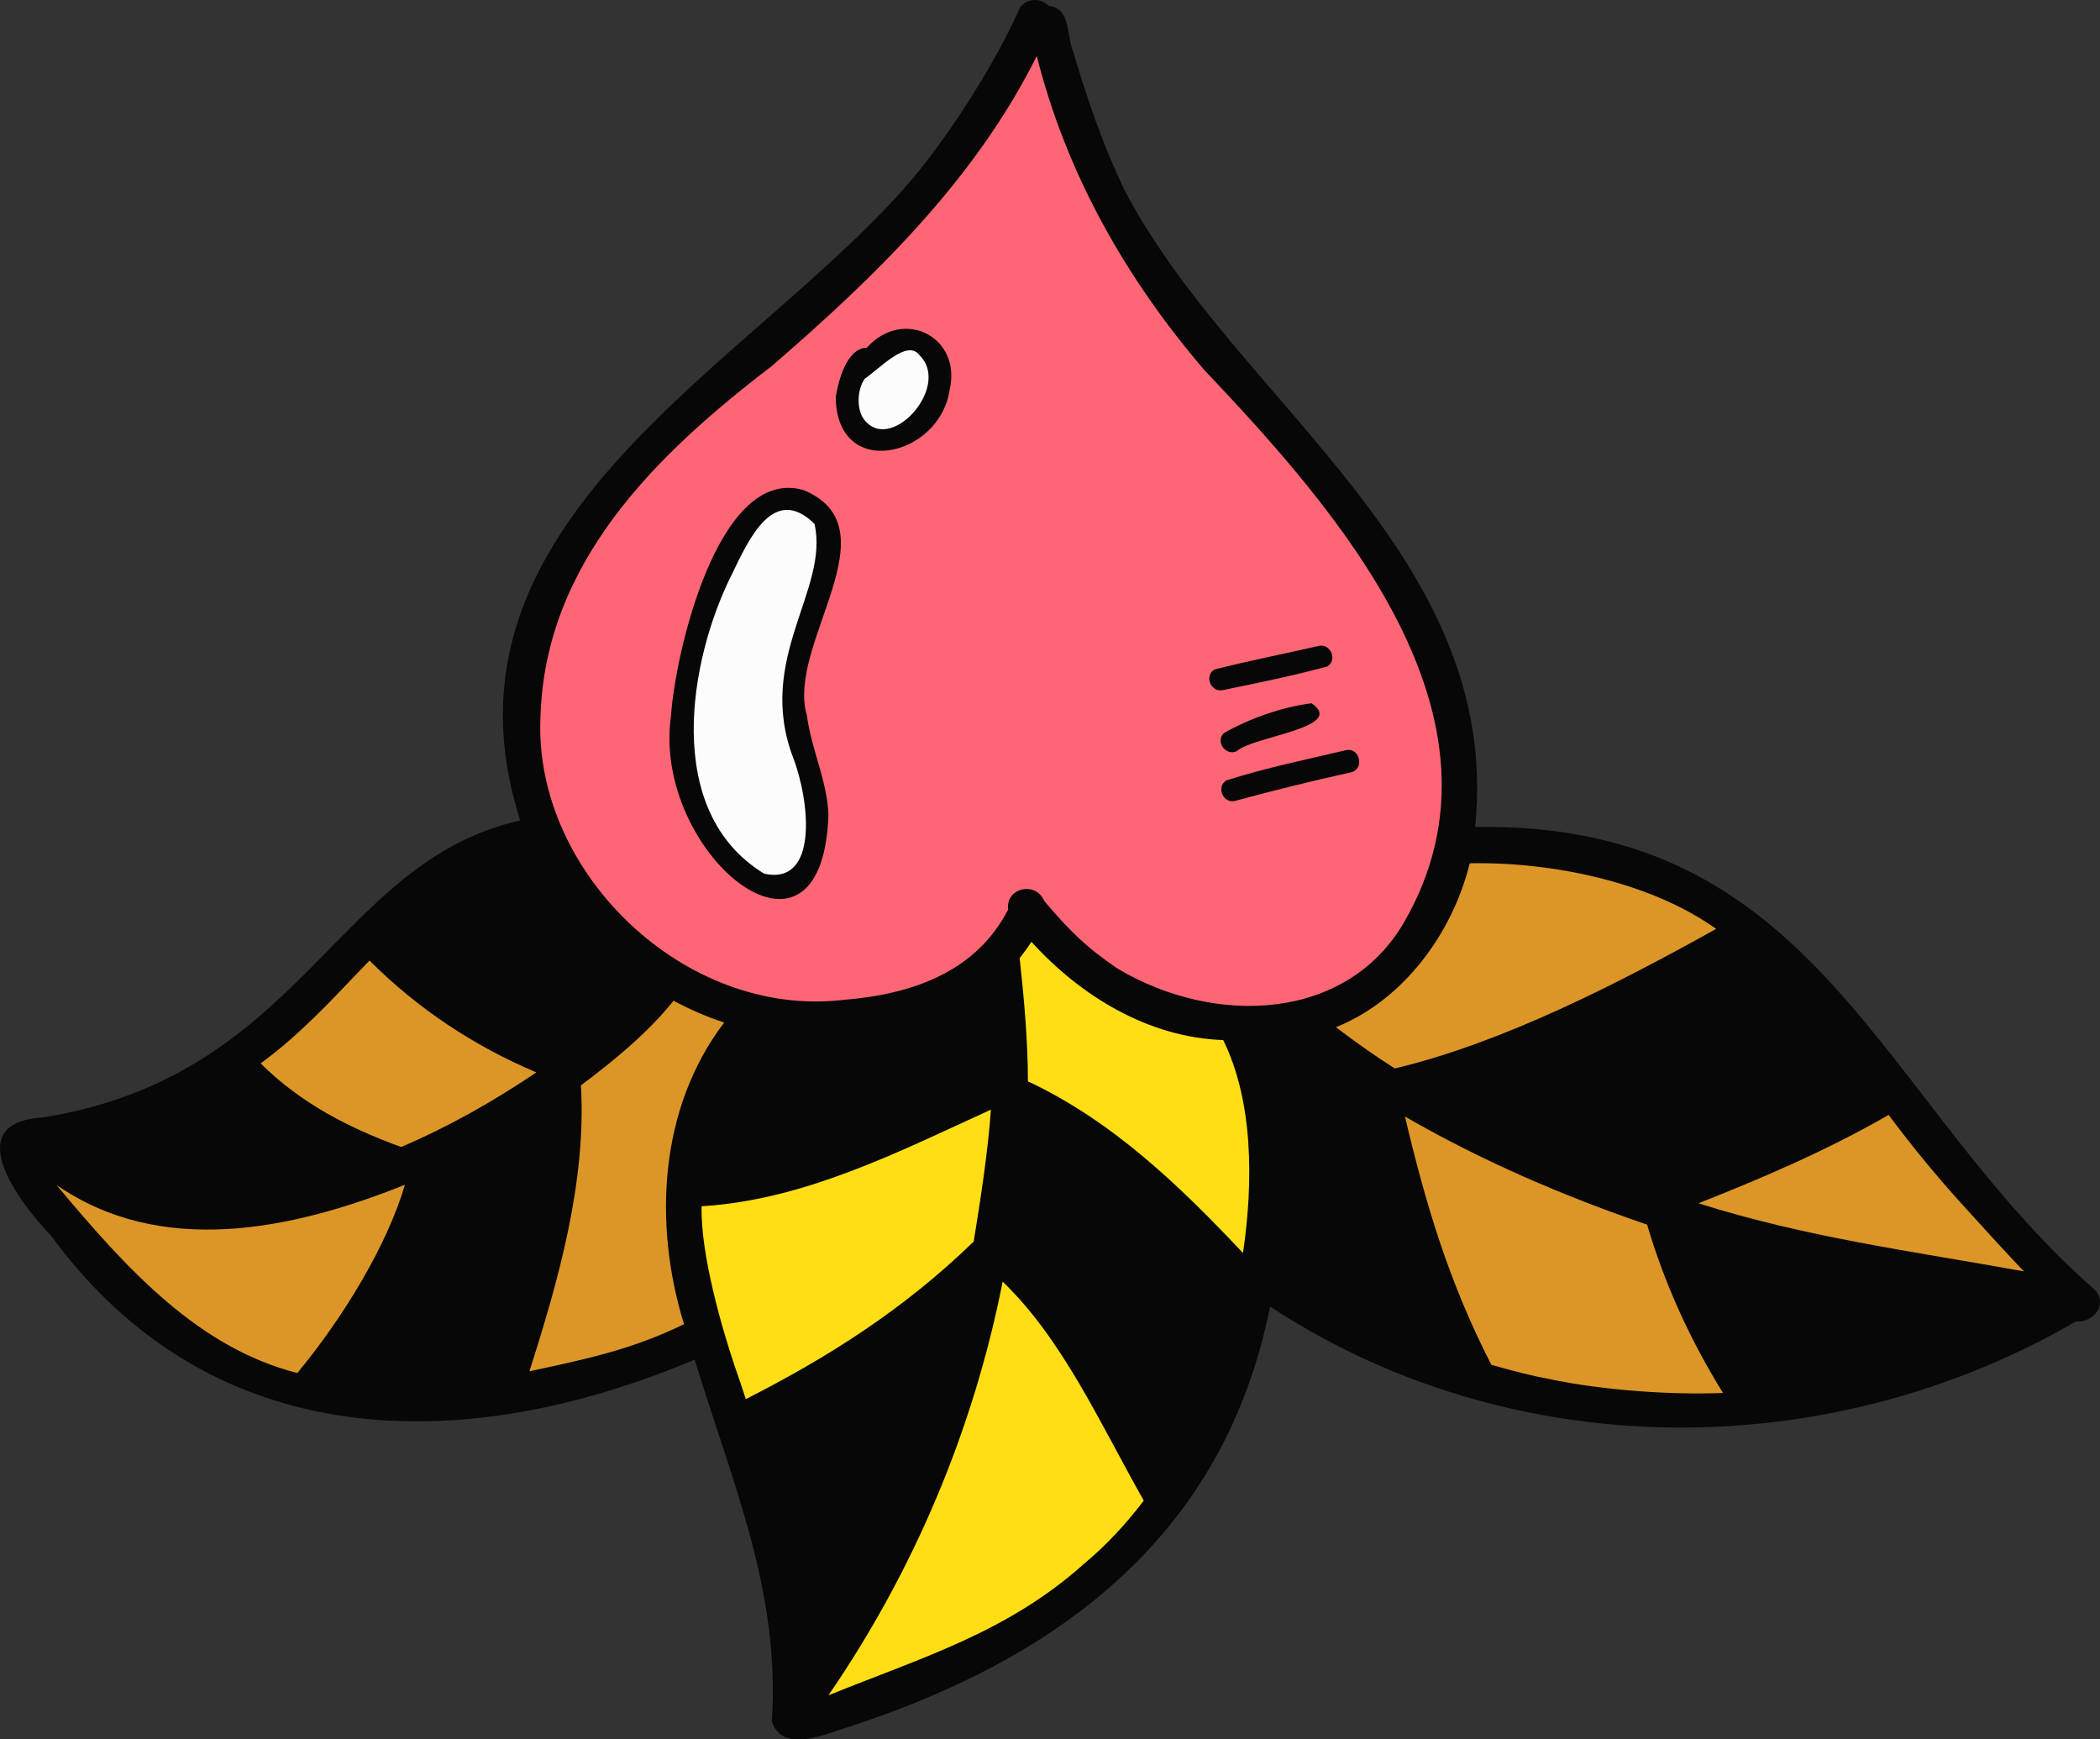 <svg xmlns="http://www.w3.org/2000/svg" width="1080" height="894.45" viewBox="0 0 1080 894.45"><rect x="0" y="0" width="1080" height="894.45" fill="#333333" stroke="none"/><g id="a"/><g id="b"><g id="c"><g id="d"><path d="M1077.51 663.4c-111.94-97.91-141.69-241-318.84-238.17 14.11-140.23-122.79-218.06-180-326.83-12.28-25.33-20.17-49.79-26.62-71.43-3.55-8-1.18-22.92-12.64-23.88-4.37-4.97-13.56-3.93-15.86 3.02-10.65 23.73-31.77 58.51-53.28 84.64-81.67 96.9-252.45 175.64-202.72 331.14-95.5 21.55-111.34 131.3-245.78 152.79-43.1 2.59-11.62 44.02 4.46 60.71 82.29 112.52 211.5 114.19 331 63.78 19.86 64.62 44.08 119.41 39.72 185.91 4.63 15.14 23.73 8.28 34.49 4.56 110.61-34.98 197.76-97.9 221.75-217.77 124.17 81.55 286.84 81.7 414.32 7.69 8.92.75 16.62-8.56 10-16.16z" fill="#070707"/><path d="M1009.61 619.86c10.34 11.36 20.64 22.78 31.23 33.91-58.26-10.52-111.78-17.43-167.38-35 33.47-13.21 66.62-27.46 97.83-45.45 12.02 16.11 24.77 31.66 38.31 46.53z" fill="#dc9627"/><path d="M906.9 496.1c22.33 17.25 40.9 43.91 57.45 67.76-34.06 19.32-72.52 35.72-108.74 49.12-44.75-15.12-87.19-34.09-124.26-55.05 56.78-16.51 110.42-43.43 161.46-72.99 4.49 3.38 9.13 7.06 14.09 11.15z" fill="#070707"/><path d="M755.86 443.92c42.28-.82 92.85 9.6 126.74 33.73-49.97 27.84-109.57 58.52-165.27 71.78-10.42-6.59-20.47-13.75-30.28-21.21 34.84-13.99 60.02-48.48 68.81-84.3z" fill="#dc9627"/><path d="M277.94 369.6c1.8-80.28 60.09-136.37 118.82-181.24 53.22-45.93 104.76-95.91 136.44-159.59 15.11 60.2 45.8 114.5 86.11 161.42 68.21 72.12 163.07 178.74 103.13 283.47-29.09 51.07-96.76 54.64-147.62 24.47-16.26-11.02-25.2-19.93-37.82-34.89-4.37-10.36-19.98-6.65-18.52 4.49-16.76 32.42-49.84 43.63-84.83 46.45-82.15 9.49-158.95-66.11-155.71-144.59z" fill="#ff6675"/><path d="M524.58 494.32c-.08-.52-.14-1.05-.21-1.58 2.15-2.71 4.2-5.52 6.07-8.43 25.4 27.97 60.13 49.18 98.64 50.53 15.42 31.32 15.6 72.75 10.17 109.49-32.46-34.51-67.22-67.95-110.61-88.27-.02-20.61-1.86-41.24-4.07-61.74z" fill="#ffde15"/><path d="M510.12 557.51c-47.83 21.48-94.8 47.21-148.7 51.02 3.4-32.56 12.19-55.9 31.19-77.6 38.89 6.01 82 1.28 114.74-21.97 1.67 20 2.76 31.01 2.77 48.55z" fill="#070707"/><path d="M208.01 476.65c23.25-19.44 37.41-34.07 67.44-36.84 12.82 25.75 31.26 48.65 55.08 64.99-12.84 14.55-27.84 27.14-43.4 38.7-32.9-12.57-65.79-34.48-88.91-57.73 3.2-3.11 6.44-6.17 9.79-9.12z" fill="#070707"/><path d="M156.67 527.86c11.64-10.79 22.29-22.58 33.37-33.93 24.51 24.6 53.83 44.06 85.8 57.52-21.57 14.58-44.85 27.82-69.53 38.37-26.49-9.64-51.35-22.22-72.26-42.98 7.92-5.84 15.5-12.15 22.62-18.98z" fill="#dc9627"/><path d="M84.25 574.93c14.09-5.81 27.56-12.99 40.22-21.38 18.06 19.12 41.7 32.71 65.87 42.66-50.02 18.08-109.23 29.63-155.39-5.22 16.87-3.86 33.49-9 49.3-16.06z" fill="#070707"/><path d="M152.91 706.04c-50.26-12.82-86.65-52.05-123.89-96.73 53.32 36.94 120.16 23.64 179.22-.08-9.07 30.98-31.53 68.07-55.33 96.81z" fill="#dc9627"/><path d="M259.43 706.12c-.27.5-.47 1-.62 1.48-31.93 5.34-63.39 6.81-93.17 1.26 23.92-31.29 47.47-66.31 55.62-105.3 24.6-11.25 46.44-23.97 67.01-38.01-2.05 45.76-11.74 94.22-28.84 140.57z" fill="#070707"/><path d="M351.68 680.98c-27.37 13.32-51.55 18.16-79.42 24.17 15.02-46.85 29.38-97.77 26.51-147.02 17.16-12.9 34.14-26.77 47.65-43.53 8.32 4.5 17.02 8.28 26.02 11.21-33.49 43.96-36.55 103.67-20.66 155.12l-.09.05z" fill="#dc9627"/><path d="M377.76 702.24c-6.55-19.48-17.56-57.49-16.92-81.95 52.94-3.21 101.32-28.02 148.78-49.68-1.56 22.02-5.42 46.58-8.86 67.82-36.09 35.07-75.25 59.7-117.19 81.03-1.88-5.76-3.8-11.51-5.81-17.23z" fill="#ffde15"/><path d="M415.81 853.04c-1.39-42.14-17.21-81.99-28.63-122.14 39.33-19.8 76.29-43.69 109.67-72.51-14.67 69.37-41.63 137.2-81.05 194.65z" fill="#070707"/><path d="M557.54 804.11c-39.62 35.56-84.15 48.42-131.49 67.67 44.02-64.11 74.53-136.45 89.61-212.73 30.87 29.76 49.69 72.09 72.56 112.6-9.1 12-19.29 22.97-30.67 32.46z" fill="#ffde15"/><path d="M595.67 761.19c-22.48-40.11-41.86-84.72-77.42-115.17 4.39-25.5 8.82-51.24 10.12-77.1 41.76 20.62 74.53 53.9 108.49 89.64-7.03 36.33-20.8 72.27-41.19 102.63z" fill="#070707"/><path d="M723.84 687.63c-28.04-11.84-44.11-20.34-66.87-35.82 5.2-38.87 8.38-80.35-7.86-116.95 5.2-.21 10.41-.33 15.56-1.04 13.31 12.21 28.67 22.44 43.98 32.07 10.35 44.93 22.56 89.85 43.06 131.34-9.68-3.05-19.36-6.36-27.86-9.59z" fill="#070707"/><path d="M796.41 709.07c-7.42-1.33-17.95-3.96-29.42-7.24-21.87-42.53-33.77-82.62-44.43-127.67 39.39 22.75 81.45 40.88 124.54 55.59 8.91 30.39 22.33 59.67 39.03 86.55-25.7 1.04-61.22-1.18-89.72-7.23z" fill="#dc9627"/><path d="M1000.07 690.11c-30.8 12.05-62.84 21.42-100.48 25.25-14.04-19.39-30.24-54.76-39.15-81.17 57.86 19.19 118.45 27.51 178.28 38.03-12.76 6.24-25.43 12.68-38.66 17.89z" fill="#070707"/><g><path d="M426.07 419.03c-.66-17.6-8.8-33.69-11.07-51-10.95-36.49 45.58-96.21-1.67-115.98-44-12.92-66.21 84.47-68.24 116.07-10.13 70.54 77.78 142.68 80.98 50.91z" fill="#070707"/><path d="M392.99 449.26C340.6 417.4 354.4 339.11 376.3 295.51c8.61-17.68 21.36-46.95 42.59-26.11 7.69 34.03-30.36 69.16-10.99 120.22 8.64 22.49 13.12 65.84-14.91 59.64z" fill="#fcfcfc"/><path d="M488.35 200.62c6.53-27.34-23.78-42.71-42.53-21.85-10.28.25-14.66 16.77-16 25.46.39 43.1 53.36 30.9 58.53-3.61z" fill="#070707"/><path d="M443.56 214.49c-2.93-5.17-2.66-14.21 1.12-19.69 7.93-5.46 22.01-20.71 28.25-12.08 16.71 16.31-16.24 52.51-29.37 31.77z" fill="#fcfcfc"/></g><g><path d="M678.3 332.13c-17.85 4.09-36.08 7.65-53.71 12.14-5.42 3.18-1.88 11.92 4.23 10.62 17.9-3.67 36.11-7.39 53.71-12.13 5.42-3.18 1.89-11.92-4.24-10.62z" fill="#070707"/><path d="M674.48 361.64c-15.02 1.89-31.94 7.8-45.15 15.39-4.43 4.46 1.21 12 6.8 9.19 8.43-7.68 56.74-12.06 38.35-24.59z" fill="#070707"/><path d="M692.24 385.75c-20.54 4.83-41.42 9.14-61.46 15.53-5.42 3.18-1.89 11.92 4.23 10.62 19.68-5.37 39.48-10.25 59.41-14.66 7.46-1.29 5.23-13-2.18-11.49z" fill="#070707"/></g></g></g></g></svg>